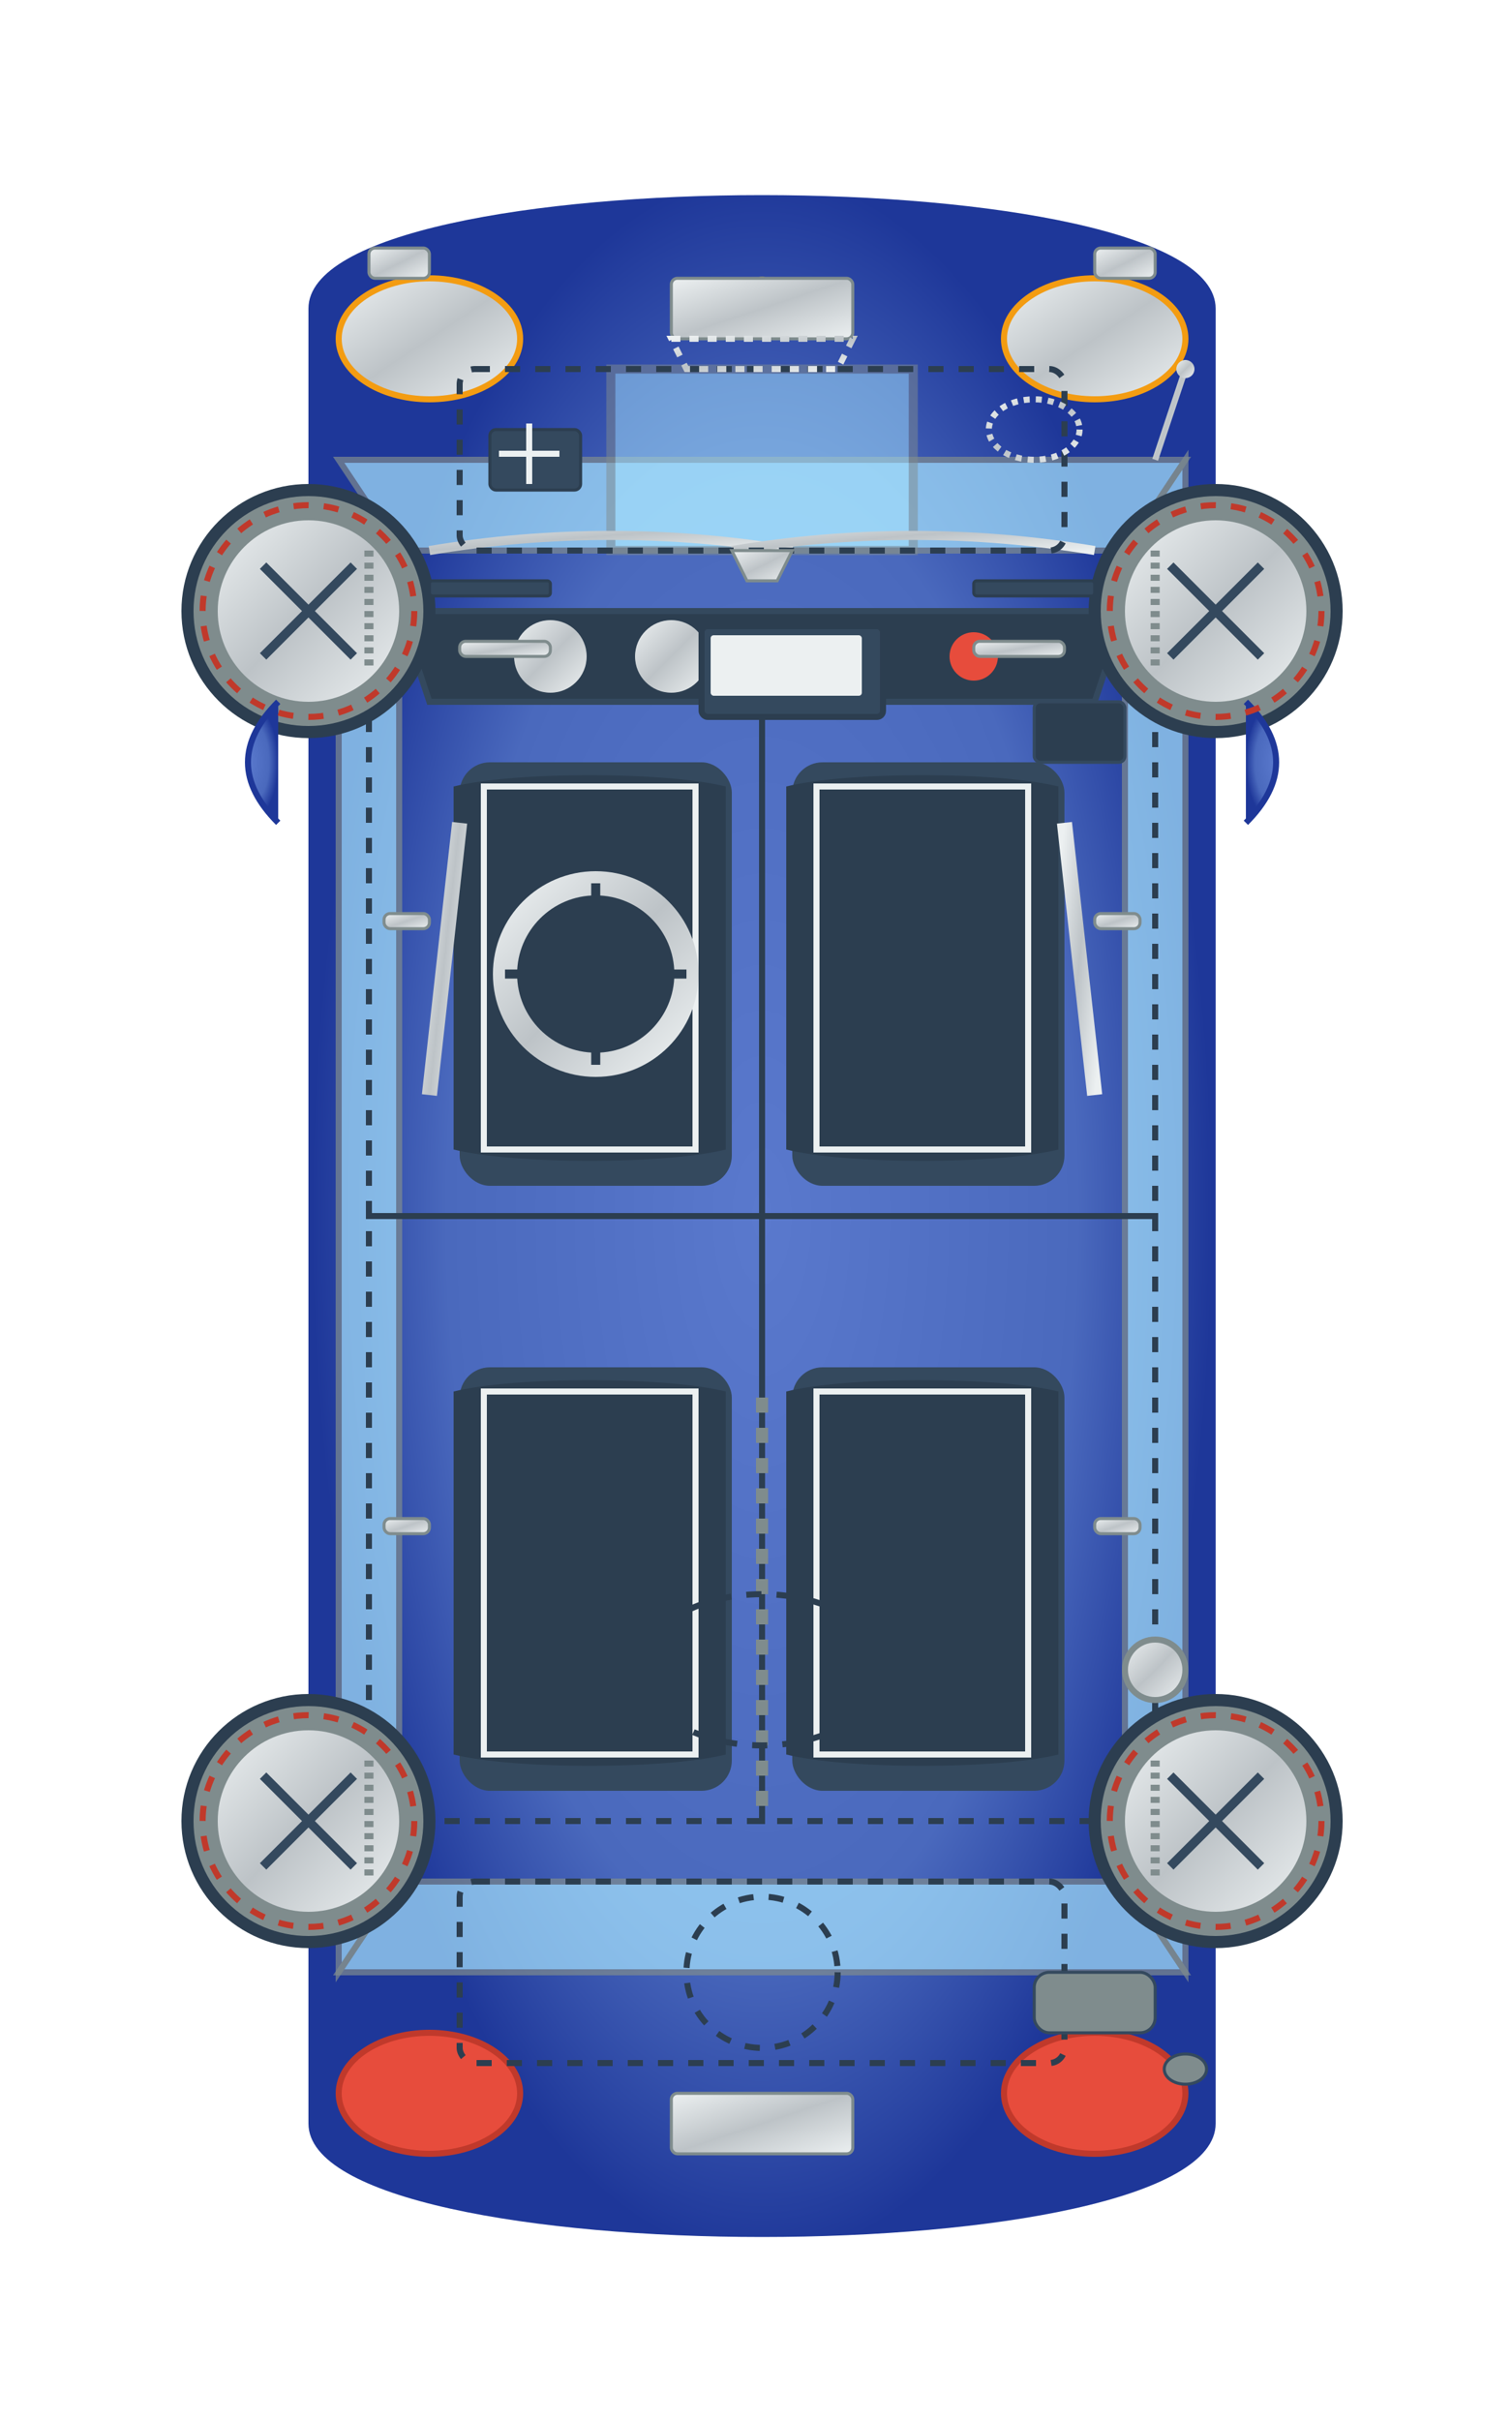 <svg xmlns="http://www.w3.org/2000/svg" viewBox="0 0 500 800">
  <defs>
    <radialGradient id="carBody" cx="50%" cy="50%" r="50%" fx="50%" fy="50%">
      <stop offset="0%" style="stop-color:#5a79cd;stop-opacity:1" />
      <stop offset="70%" style="stop-color:#4a69bd;stop-opacity:1" />
      <stop offset="100%" style="stop-color:#1e3799;stop-opacity:1" />
    </radialGradient>
    <linearGradient id="metallic" x1="0%" y1="0%" x2="100%" y2="100%">
      <stop offset="0%" style="stop-color:#ecf0f1;stop-opacity:1" />
      <stop offset="50%" style="stop-color:#bdc3c7;stop-opacity:1" />
      <stop offset="100%" style="stop-color:#ecf0f1;stop-opacity:1" />
    </linearGradient>
    <filter id="innershadow" x0="-50%" y0="-50%" width="200%" height="200%">
      <feGaussianBlur in="SourceAlpha" stdDeviation="3" result="blur"/>
      <feOffset dy="2" dx="2"/>
      <feComposite in2="SourceAlpha" operator="arithmetic" k2="-1" k3="1" result="shadowDiff"/>
      <feFlood flood-color="#000000" flood-opacity="0.75"/>
      <feComposite in2="shadowDiff" operator="in"/>
      <feComposite in2="SourceGraphic" operator="over"/>
    </filter>
  </defs>
  
  <!-- Car body -->
  <path d="M100 100 C100 50, 400 50, 400 100 L400 700 C400 750, 100 750, 100 700 Z" fill="url(#carBody)" filter="url(#innershadow)">
    <animate attributeName="d" dur="10s" repeatCount="indefinite" 
             values="M100 100 C100 50, 400 50, 400 100 L400 700 C400 750, 100 750, 100 700 Z;
                     M105 105 C105 55, 395 55, 395 105 L395 695 C395 745, 105 745, 105 695 Z;
                     M100 100 C100 50, 400 50, 400 100 L400 700 C400 750, 100 750, 100 700 Z"
             keyTimes="0; 0.5; 1"/>
  </path>
  
  <!-- Windows -->
  <path d="M110 150 L390 150 L370 180 L130 180 Z" fill="#a8e6ff" opacity="0.7" stroke="#7f8c8d" stroke-width="2" filter="url(#innershadow)">
    <animate attributeName="opacity" dur="5s" repeatCount="indefinite" values="0.7;0.9;0.7"/>
  </path>
  <path d="M110 650 L390 650 L370 620 L130 620 Z" fill="#a8e6ff" opacity="0.7" stroke="#7f8c8d" stroke-width="2" filter="url(#innershadow)">
    <animate attributeName="opacity" dur="5s" repeatCount="indefinite" values="0.7;0.9;0.7"/>
  </path>
  <path d="M110 180 L130 180 L130 620 L110 650 Z" fill="#a8e6ff" opacity="0.7" stroke="#7f8c8d" stroke-width="2" filter="url(#innershadow)">
    <animate attributeName="opacity" dur="5s" repeatCount="indefinite" values="0.7;0.9;0.7"/>
  </path>
  <path d="M390 150 L370 180 L370 620 L390 650 Z" fill="#a8e6ff" opacity="0.7" stroke="#7f8c8d" stroke-width="2" filter="url(#innershadow)">
    <animate attributeName="opacity" dur="5s" repeatCount="indefinite" values="0.7;0.9;0.7"/>
  </path>
  
  <!-- Doors (4) with open/close animation -->
  <g id="leftFrontDoor">
    <rect x="120" y="200" width="130" height="200" fill="none" stroke="#2c3e50" stroke-width="2" stroke-dasharray="5,5" filter="url(#innershadow)">
      <animateTransform attributeName="transform" attributeType="XML" type="rotate" 
                        from="0 120 200" to="-60 120 200" dur="2s" begin="click" fill="freeze"/>
      <animateTransform attributeName="transform" attributeType="XML" type="rotate" 
                        from="-60 120 200" to="0 120 200" dur="2s" begin="click+2s" fill="freeze"/>
    </rect>
  </g>
  <use href="#leftFrontDoor" x="130" y="0" id="rightFrontDoor"/>
  <use href="#leftFrontDoor" x="0" y="200" id="leftRearDoor"/>
  <use href="#leftFrontDoor" x="130" y="200" id="rightRearDoor"/>
  
  <!-- Seats -->
  <g id="seat">
    <rect x="150" y="250" width="90" height="140" rx="10" ry="10" fill="#34495e" filter="url(#innershadow)"/>
    <path d="M150 260 C170 255, 220 255, 240 260 L240 380 C220 385, 170 385, 150 380 Z" fill="#2c3e50"/>
    <path d="M160 260 L230 260 L230 380 L160 380 Z" fill="none" stroke="#ecf0f1" stroke-width="2"/>
  </g>
  <use href="#seat" x="110" y="0"/>
  <use href="#seat" x="0" y="200"/>
  <use href="#seat" x="110" y="200"/>
  
  <!-- Seat belts -->
  <path d="M150 270 Q145 315, 140 360" fill="none" stroke="url(#metallic)" stroke-width="5" filter="url(#innershadow)">
    <animate attributeName="d" dur="3s" repeatCount="indefinite" 
             values="M150 270 Q145 315, 140 360;
                     M150 270 Q147 315, 150 360;
                     M150 270 Q145 315, 140 360"
             keyTimes="0; 0.5; 1"/>
  </path>
  <path d="M350 270 Q355 315, 360 360" fill="none" stroke="url(#metallic)" stroke-width="5" filter="url(#innershadow)">
    <animate attributeName="d" dur="3s" repeatCount="indefinite" 
             values="M350 270 Q355 315, 360 360;
                     M350 270 Q353 315, 350 360;
                     M350 270 Q355 315, 360 360"
             keyTimes="0; 0.5; 1"/>
  </path>
  
  <!-- Steering wheel -->
  <g id="steeringWheel" filter="url(#innershadow)">
    <circle cx="195" cy="320" r="30" fill="none" stroke="url(#metallic)" stroke-width="8"/>
    <circle cx="195" cy="320" r="20" fill="none" stroke="#2c3e50" stroke-width="3"/>
    <line x1="165" y1="320" x2="225" y2="320" stroke="#2c3e50" stroke-width="3"/>
    <line x1="195" y1="290" x2="195" y2="350" stroke="#2c3e50" stroke-width="3"/>
    <animateTransform attributeName="transform" attributeType="XML" type="rotate" 
                      from="0 195 320" to="360 195 320" dur="10s" repeatCount="indefinite"/>
  </g>
  
  <!-- Dashboard -->
  <path d="M130 200 L370 200 L360 230 L140 230 Z" fill="#2c3e50" stroke="#34495e" stroke-width="2" filter="url(#innershadow)"/>
  
  <!-- Dashboard instruments -->
  <circle cx="180" cy="215" r="12" fill="url(#metallic)" filter="url(#innershadow)"/>
  <circle cx="220" cy="215" r="12" fill="url(#metallic)" filter="url(#innershadow)"/>
  <rect x="250" y="205" width="40" height="20" rx="2" ry="2" fill="url(#metallic)" filter="url(#innershadow)"/>
  <circle cx="320" cy="215" r="8" fill="#e74c3c" filter="url(#innershadow)">
    <animate attributeName="fill" dur="2s" repeatCount="indefinite" values="#e74c3c;#c0392b;#e74c3c"/>
  </circle>
  
  <!-- Infotainment system -->
  <rect x="230" y="205" width="60" height="30" rx="2" ry="2" fill="#34495e" stroke="#2c3e50" stroke-width="2" filter="url(#innershadow)"/>
  <rect x="235" y="210" width="50" height="20" rx="1" ry="1" fill="#ecf0f1">
    <animate attributeName="fill" dur="5s" repeatCount="indefinite" 
             values="#ecf0f1;#bdc3c7;#ecf0f1"/>
  </rect>
  
  <!-- Headlights -->
  <ellipse cx="140" cy="110" rx="30" ry="20" fill="url(#metallic)" stroke="#f39c12" stroke-width="2" filter="url(#innershadow)">
    <animate attributeName="opacity" dur="2s" repeatCount="indefinite" values="1;0.5;1"/>
  </ellipse>
  <ellipse cx="360" cy="110" rx="30" ry="20" fill="url(#metallic)" stroke="#f39c12" stroke-width="2" filter="url(#innershadow)">
    <animate attributeName="opacity" dur="2s" repeatCount="indefinite" values="1;0.5;1"/>
  </ellipse>
  
  <!-- Taillights -->
  <ellipse cx="140" cy="690" rx="30" ry="20" fill="#e74c3c" stroke="#c0392b" stroke-width="2" filter="url(#innershadow)">
    <animate attributeName="opacity" dur="1s" repeatCount="indefinite" values="1;0.5;1"/>
  </ellipse>
  <ellipse cx="360" cy="690" rx="30" ry="20" fill="#e74c3c" stroke="#c0392b" stroke-width="2" filter="url(#innershadow)">
    <animate attributeName="opacity" dur="1s" repeatCount="indefinite" values="1;0.5;1"/>
  </ellipse>
  
  <!-- Wheels -->
  <g id="wheel" filter="url(#innershadow)">
    <circle cx="100" cy="200" r="40" fill="#7f8c8d" stroke="#2c3e50" stroke-width="4"/>
    <circle cx="100" cy="200" r="30" fill="url(#metallic)"/>
    <path d="M85 185 L115 215 M85 215 L115 185" stroke="#34495e" stroke-width="3">
      <animateTransform attributeName="transform" attributeType="XML" type="rotate" 
                        from="0 100 200" to="360 100 200" dur="5s" repeatCount="indefinite"/>
    </path>
  </g>
  <use href="#wheel" x="300" y="0"/>
  <use href="#wheel" x="0" y="400"/>
  <use href="#wheel" x="300" y="400"/>
  
  <!-- Door handles -->
  <rect x="125" y="300" width="15" height="5" rx="2" ry="2" fill="url(#metallic)" stroke="#7f8c8d" stroke-width="1" filter="url(#innershadow)"/>
  <rect x="360" y="300" width="15" height="5" rx="2" ry="2" fill="url(#metallic)" stroke="#7f8c8d" stroke-width="1" filter="url(#innershadow)"/>
  <rect x="125" y="500" width="15" height="5" rx="2" ry="2" fill="url(#metallic)" stroke="#7f8c8d" stroke-width="1" filter="url(#innershadow)"/>
  <rect x="360" y="500" width="15" height="5" rx="2" ry="2" fill="url(#metallic)" stroke="#7f8c8d" stroke-width="1" filter="url(#innershadow)"/>
  
  <!-- Sunroof -->
  <rect x="200" y="120" width="100" height="60" fill="#a8e6ff" opacity="0.5" stroke="#7f8c8d" stroke-width="3" filter="url(#innershadow)">
    <animate attributeName="opacity" dur="7s" repeatCount="indefinite" values="0.5;0.7;0.5"/>
  </rect>
  
  <!-- Side mirrors with open/close animation -->
  <g id="leftMirror">
    <path d="M90 230 Q70 250, 90 270" fill="url(#carBody)" stroke="#1e3799" stroke-width="2" filter="url(#innershadow)">
      <animateTransform attributeName="transform" attributeType="XML" type="rotate" 
                        from="0 90 250" to="-90 90 250" dur="2s" begin="click" fill="freeze"/>
      <animateTransform attributeName="transform" attributeType="XML" type="rotate" 
                        from="-90 90 250" to="0 90 250" dur="2s" begin="click+2s" fill="freeze"/>
    </path>
  </g>
  <g id="rightMirror">
    <path d="M410 230 Q430 250, 410 270" fill="url(#carBody)" stroke="#1e3799" stroke-width="2" filter="url(#innershadow)">
      <animateTransform attributeName="transform" attributeType="XML" type="rotate" 
                        from="0 410 250" to="90 410 250" dur="2s" begin="click" fill="freeze"/>
      <animateTransform attributeName="transform" attributeType="XML" type="rotate" 
                        from="90 410 250" to="0 410 250" dur="2s" begin="click+2s" fill="freeze"/>
    </path>
  </g>
  
  <!-- Exhaust -->
  <ellipse cx="390" cy="682" rx="7" ry="5" fill="#7f8c8d" stroke="#34495e" stroke-width="1" filter="url(#innershadow)">
    <animate attributeName="opacity" dur="1s" repeatCount="indefinite" values="1;0.7;1"/>
  </ellipse>
  
  <!-- Hood ornament -->
  <circle cx="250" cy="95" r="5" fill="url(#metallic)" stroke="#f1c40f" stroke-width="1" filter="url(#innershadow)"/>
  
  <!-- Windshield wipers -->
  <g id="wiper1" filter="url(#innershadow)">
    <path d="M140 180 Q200 170, 260 180" fill="none" stroke="url(#metallic)" stroke-width="3"/>
    <animateTransform attributeName="transform" attributeType="XML" type="rotate" 
                      from="0 140 180" to="10 140 180" dur="3s" repeatCount="indefinite" begin="0s"/>
  </g>
  <g id="wiper2" filter="url(#innershadow)">
    <path d="M360 180 Q300 170, 240 180" fill="none" stroke="url(#metallic)" stroke-width="3"/>
    <animateTransform attributeName="transform" attributeType="XML" type="rotate" 
                      from="0 360 180" to="-10 360 180" dur="3s" repeatCount="indefinite" begin="1.5s"/>
  </g>
  
  <!-- Air vents -->
  <rect x="150" y="210" width="30" height="5" rx="2" ry="2" fill="url(#metallic)" stroke="#7f8c8d" stroke-width="1" filter="url(#innershadow)"/>
  <rect x="320" y="210" width="30" height="5" rx="2" ry="2" fill="url(#metallic)" stroke="#7f8c8d" stroke-width="1" filter="url(#innershadow)"/>
  
  <!-- Trunk outline -->
  <rect x="150" y="620" width="200" height="60" rx="5" ry="5" fill="none" stroke="#2c3e50" stroke-width="2" stroke-dasharray="5,5" filter="url(#innershadow)">
    <animate attributeName="y" dur="4s" values="620;615;620" repeatCount="indefinite" begin="click"/>
  </rect>
  
  <!-- Spare tire outline -->
  <circle cx="250" cy="650" r="25" fill="none" stroke="#2c3e50" stroke-width="2" stroke-dasharray="5,5" filter="url(#innershadow)"/>
  
  <!-- Fuel cap -->
  <circle cx="380" cy="550" r="10" fill="url(#metallic)" stroke="#7f8c8d" stroke-width="2" filter="url(#innershadow)">
    <animate attributeName="transform" attributeType="XML" type="rotate" 
             from="0 380 550" to="360 380 550" dur="2s" begin="click" fill="freeze"/>
  </circle>
  
  <!-- Engine compartment -->
  <rect x="150" y="120" width="200" height="60" rx="5" ry="5" fill="none" stroke="#2c3e50" stroke-width="2" stroke-dasharray="5,5" filter="url(#innershadow)">
    <animate attributeName="y" dur="4s" values="120;115;120" repeatCount="indefinite" begin="click"/>
  </rect>
  
  <!-- Roof rack mounts -->
  <rect x="120" y="80" width="20" height="10" rx="2" ry="2" fill="url(#metallic)" stroke="#7f8c8d" stroke-width="1" filter="url(#innershadow)"/>
  <rect x="360" y="80" width="20" height="10" rx="2" ry="2" fill="url(#metallic)" stroke="#7f8c8d" stroke-width="1" filter="url(#innershadow)"/>
  
  <!-- Car antenna -->
  <line x1="380" y1="150" x2="390" y2="120" stroke="url(#metallic)" stroke-width="2" filter="url(#innershadow)">
    <animate attributeName="x2" dur="3s" values="390;385;390" repeatCount="indefinite"/>
    <animate attributeName="y2" dur="3s" values="120;125;120" repeatCount="indefinite"/>
  </line>
  <circle cx="390" cy="120" r="3" fill="url(#metallic)" filter="url(#innershadow)">
    <animate attributeName="cx" dur="3s" values="390;385;390" repeatCount="indefinite"/>
    <animate attributeName="cy" dur="3s" values="120;125;120" repeatCount="indefinite"/>
  </circle>
  
  <!-- Glove compartment -->
  <rect x="340" y="230" width="30" height="20" rx="2" ry="2" fill="#2c3e50" stroke="#34495e" stroke-width="1" filter="url(#innershadow)">
    <animate attributeName="y" dur="5s" values="230;235;230" repeatCount="indefinite" begin="2s"/>
  </rect>
  
  <!-- Sun visors -->
  <rect x="140" y="190" width="40" height="5" rx="1" ry="1" fill="#34495e" stroke="#2c3e50" stroke-width="1" filter="url(#innershadow)">
    <animate attributeName="y" dur="4s" values="190;185;190" repeatCount="indefinite" begin="1s"/>
  </rect>
  <rect x="320" y="190" width="40" height="5" rx="1" ry="1" fill="#34495e" stroke="#2c3e50" stroke-width="1" filter="url(#innershadow)">
    <animate attributeName="y" dur="4s" values="190;185;190" repeatCount="indefinite" begin="3s"/>
  </rect>
  
  <!-- Rearview mirror -->
  <path d="M240 180 L260 180 L255 190 L245 190 Z" fill="url(#metallic)" stroke="#7f8c8d" stroke-width="1" filter="url(#innershadow)"/>
  
  <!-- License plates -->
  <rect x="220" y="90" width="60" height="20" rx="2" ry="2" fill="url(#metallic)" stroke="#7f8c8d" stroke-width="1" filter="url(#innershadow)"/>
  <rect x="220" y="690" width="60" height="20" rx="2" ry="2" fill="url(#metallic)" stroke="#7f8c8d" stroke-width="1" filter="url(#innershadow)"/>
  
  <!-- Shock absorbers (simplified representation) -->
  <line x1="120" y1="180" x2="120" y2="220" stroke="#7f8c8d" stroke-width="3" stroke-dasharray="2,2" filter="url(#innershadow)">
    <animate attributeName="y2" dur="2s" values="220;210;220" repeatCount="indefinite"/>
  </line>
  <line x1="380" y1="180" x2="380" y2="220" stroke="#7f8c8d" stroke-width="3" stroke-dasharray="2,2" filter="url(#innershadow)">
    <animate attributeName="y2" dur="2s" values="220;210;220" repeatCount="indefinite" begin="1s"/>
  </line>
  <line x1="120" y1="580" x2="120" y2="620" stroke="#7f8c8d" stroke-width="3" stroke-dasharray="2,2" filter="url(#innershadow)">
    <animate attributeName="y2" dur="2s" values="620;610;620" repeatCount="indefinite" begin="0.5s"/>
  </line>
  <line x1="380" y1="580" x2="380" y2="620" stroke="#7f8c8d" stroke-width="3" stroke-dasharray="2,2" filter="url(#innershadow)">
    <animate attributeName="y2" dur="2s" values="620;610;620" repeatCount="indefinite" begin="1.5s"/>
  </line>
  
  <!-- Battery (simplified representation) -->
  <rect x="160" y="140" width="30" height="20" rx="2" ry="2" fill="#34495e" stroke="#2c3e50" stroke-width="1" filter="url(#innershadow)"/>
  <line x1="165" y1="150" x2="185" y2="150" stroke="#ecf0f1" stroke-width="2"/>
  <line x1="175" y1="140" x2="175" y2="160" stroke="#ecf0f1" stroke-width="2"/>
  
  <!-- Air filter (simplified representation) -->
  <ellipse cx="340" cy="140" rx="15" ry="10" fill="none" stroke="url(#metallic)" stroke-width="2" stroke-dasharray="2,2" filter="url(#innershadow)"/>
  
  <!-- Radiator (simplified representation) -->
  <path d="M220 110 L280 110 L275 120 L225 120 Z" fill="none" stroke="url(#metallic)" stroke-width="2" stroke-dasharray="3,3" filter="url(#innershadow)"/>
  
  <!-- Drive shaft (simplified representation) -->
  <line x1="250" y1="460" x2="250" y2="600" stroke="#7f8c8d" stroke-width="4" stroke-dasharray="5,5" filter="url(#innershadow)">
    <animate attributeName="stroke-dashoffset" values="0;20" dur="1s" repeatCount="indefinite"/>
  </line>
  
  <!-- Fuel tank (simplified representation) -->
  <ellipse cx="250" cy="550" rx="40" ry="25" fill="none" stroke="#2c3e50" stroke-width="2" stroke-dasharray="5,5" filter="url(#innershadow)"/>
  
  <!-- Muffler (simplified representation) -->
  <rect x="340" y="650" width="40" height="20" rx="5" ry="5" fill="#7f8c8d" stroke="#34495e" stroke-width="1" filter="url(#innershadow)"/>
  
  <!-- Brake system (simplified representation) -->
  <circle cx="100" cy="200" r="35" fill="none" stroke="#c0392b" stroke-width="2" stroke-dasharray="5,5" filter="url(#innershadow)">
    <animate attributeName="r" values="35;33;35" dur="1s" repeatCount="indefinite"/>
  </circle>
  <circle cx="400" cy="200" r="35" fill="none" stroke="#c0392b" stroke-width="2" stroke-dasharray="5,5" filter="url(#innershadow)">
    <animate attributeName="r" values="35;33;35" dur="1s" repeatCount="indefinite"/>
  </circle>
  <circle cx="100" cy="600" r="35" fill="none" stroke="#c0392b" stroke-width="2" stroke-dasharray="5,5" filter="url(#innershadow)">
    <animate attributeName="r" values="35;33;35" dur="1s" repeatCount="indefinite"/>
  </circle>
  <circle cx="400" cy="600" r="35" fill="none" stroke="#c0392b" stroke-width="2" stroke-dasharray="5,5" filter="url(#innershadow)">
    <animate attributeName="r" values="35;33;35" dur="1s" repeatCount="indefinite"/>
  </circle>
</svg>